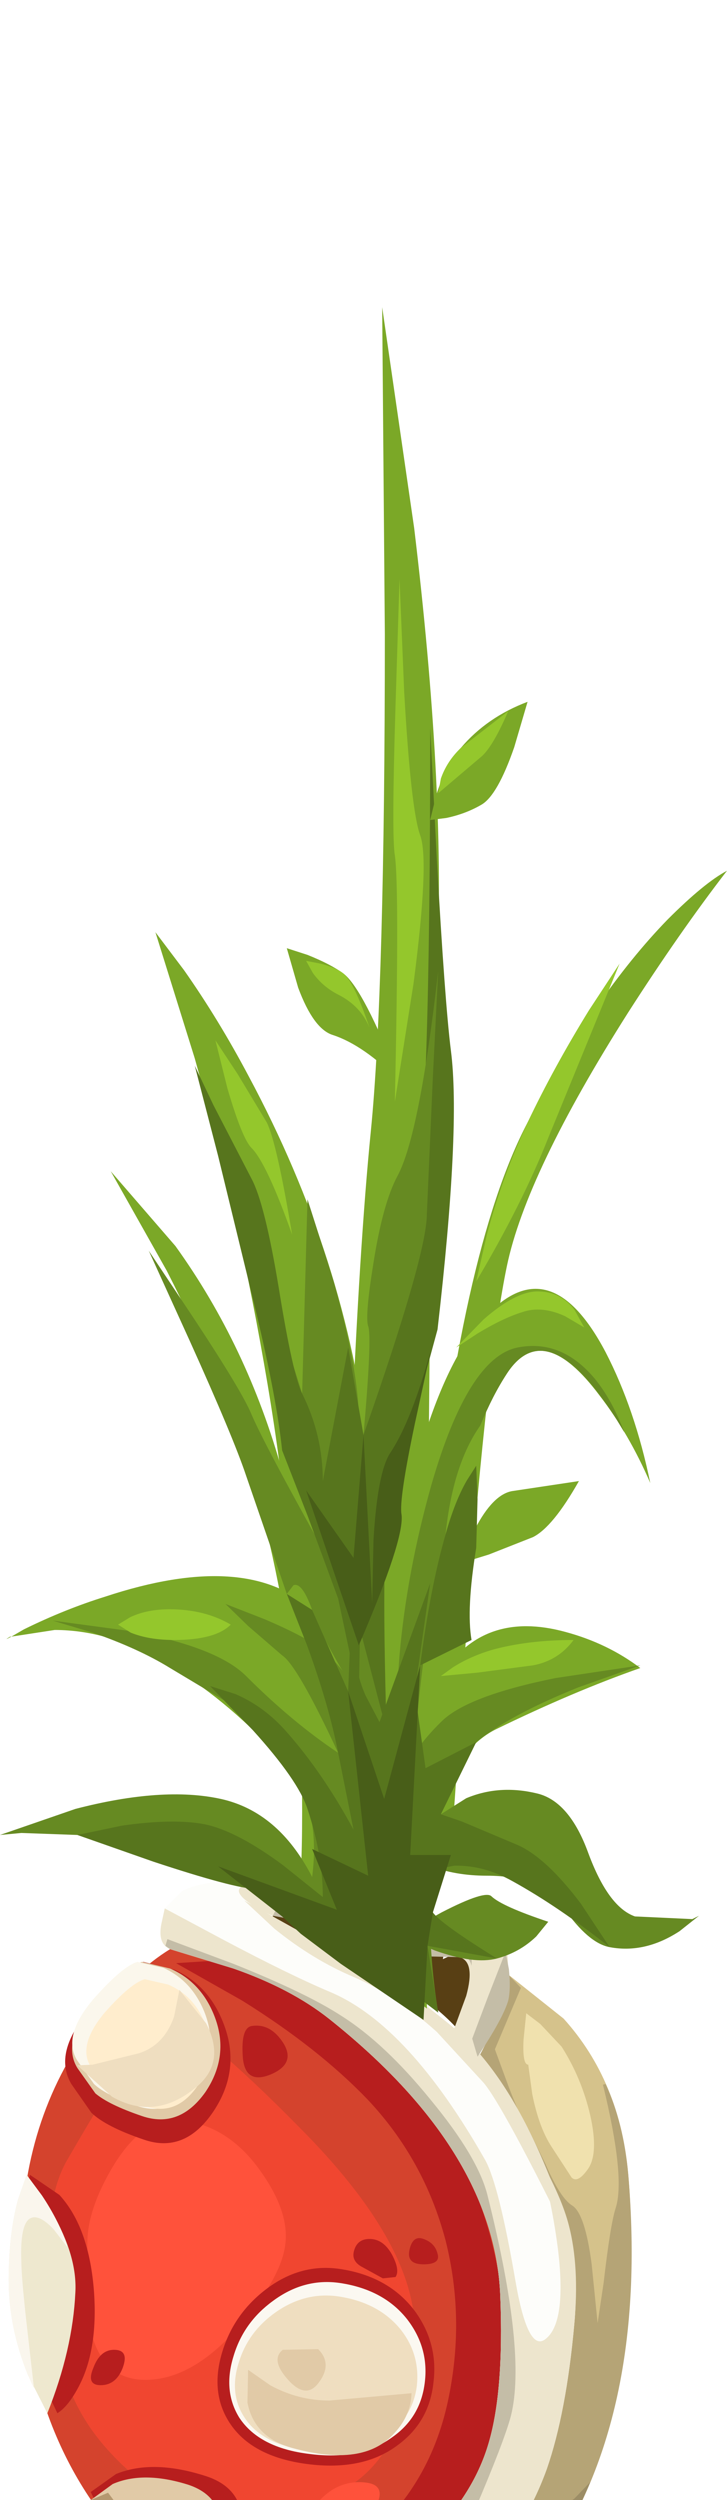 <?xml version="1.0" encoding="UTF-8" standalone="no"?>
<svg xmlns:xlink="http://www.w3.org/1999/xlink" height="187.2px" width="54.5px" xmlns="http://www.w3.org/2000/svg">
  <g transform="matrix(1.0, 0.0, 0.0, 1.0, 0.0, 0.0)">
    <use height="6.7" transform="matrix(1.0, 0.0, 0.0, 1.0, 6.4, 195.2)" width="36.7" xlink:href="#sprite0"/>
    <use height="5.4" transform="matrix(1.0, 0.0, 0.0, 1.0, 16.1, 195.05)" width="19.6" xlink:href="#sprite1"/>
    <use height="51.8" transform="matrix(1.0, 0.0, 0.0, 1.0, 1.25, 145.95)" width="37.85" xlink:href="#sprite2"/>
    <use height="175.95" transform="matrix(1.0, 0.0, 0.0, 1.0, 0.0, 23.0)" width="54.5" xlink:href="#shape3"/>
    <use height="0.0" id="price_tag_pt" transform="matrix(1.0, 0.0, 0.0, 1.0, 27.5, 204.9)" width="0.0" xlink:href="#sprite3"/>
  </g>
  <defs>
    <g id="sprite0" transform="matrix(1.0, 0.0, 0.0, 1.0, -36.0, -36.0)">
      <use height="6.7" transform="matrix(1.0, 0.0, 0.0, 1.0, 36.0, 36.0)" width="36.7" xlink:href="#shape0"/>
    </g>
    <g id="shape0" transform="matrix(1.0, 0.0, 0.0, 1.0, -36.0, -36.0)">
      <path d="M42.25 37.2 L55.25 36.05 Q73.85 35.5 72.65 39.25 71.45 43.05 53.45 42.65 L41.2 41.65 Q35.75 40.7 36.0 39.45 36.25 38.2 42.25 37.2" fill="#000000" fill-rule="evenodd" stroke="none"/>
    </g>
    <g id="sprite1" transform="matrix(1.0, 0.0, 0.0, 1.0, 0.0, 0.0)">
      <use height="5.4" transform="matrix(1.0, 0.0, 0.0, 1.0, 0.0, 0.0)" width="19.6" xlink:href="#shape1"/>
    </g>
    <g id="shape1" transform="matrix(1.0, 0.0, 0.0, 1.0, 0.0, 0.0)">
      <path d="M0.0 2.8 Q0.3 0.5 10.25 0.05 20.2 -0.4 19.55 2.6 18.9 5.65 9.3 5.35 -0.3 5.1 0.0 2.8" fill="#000000" fill-rule="evenodd" stroke="none"/>
    </g>
    <g id="sprite2" transform="matrix(1.0, 0.0, 0.0, 1.0, 0.0, -2.3)">
      <use height="51.8" transform="matrix(1.0, 0.0, 0.0, 1.0, 0.0, 2.3)" width="37.85" xlink:href="#shape2"/>
    </g>
    <g id="shape2" transform="matrix(1.0, 0.0, 0.0, 1.0, 0.0, -2.3)">
      <path d="M11.5 2.3 L15.4 2.85 Q20.15 3.85 24.15 6.05 36.95 13.05 37.8 29.35 38.45 41.95 31.55 48.65 26.25 53.75 18.8 54.1 14.1 52.6 9.45 48.15 0.15 39.15 0.35 24.2 0.5 14.6 6.0 7.5 8.8 3.95 11.5 2.3" fill="#d4432d" fill-rule="evenodd" stroke="none"/>
      <path d="M13.5 8.7 L15.15 9.95 Q17.5 11.9 21.15 15.6 29.85 24.3 29.85 30.95 29.85 35.15 28.5 38.2 26.8 42.1 22.95 43.5 L17.25 45.4 Q15.5 45.65 12.7 44.25 9.2 42.5 6.7 39.65 3.75 36.3 3.25 32.3 2.5 26.45 2.45 24.45 2.4 20.55 3.75 18.15 6.8 12.9 7.3 12.3 9.85 9.0 13.5 8.7" fill="#f04630" fill-rule="evenodd" stroke="none"/>
      <path d="M5.3 24.3 Q5.3 21.8 7.2 18.6 9.45 14.85 12.2 15.1 15.85 15.45 18.3 18.95 20.4 21.9 20.15 24.3 19.9 26.8 16.8 30.4 13.25 34.55 9.65 34.55 6.25 34.55 5.45 30.4 5.3 29.5 5.3 24.3" fill="#ff523b" fill-rule="evenodd" stroke="none"/>
      <path d="M11.95 3.35 L14.25 3.2 Q16.95 3.2 18.85 3.85 21.2 4.6 25.0 7.85 28.85 11.1 31.15 14.35 33.75 18.05 35.2 22.75 36.9 28.35 36.5 34.05 36.15 39.8 33.45 43.8 31.1 47.15 26.55 49.9 22.3 52.4 20.35 52.95 18.35 53.55 16.05 52.95 14.1 52.5 11.95 50.75 L10.15 49.15 13.2 49.35 20.15 49.15 Q24.15 48.7 27.65 45.15 31.3 41.35 32.4 35.8 33.6 29.85 32.15 24.1 30.55 18.05 26.3 13.55 22.6 9.7 16.9 6.15 L11.95 3.35" fill="#b71e1e" fill-rule="evenodd" stroke="none"/>
      <path d="M5.55 42.95 L7.45 41.6 Q10.15 40.5 14.0 41.7 17.9 42.85 16.55 47.35 15.9 49.6 14.45 51.6 12.9 50.6 8.9 47.05 6.95 45.35 6.05 43.95 L5.55 42.95" fill="#b71e1e" fill-rule="evenodd" stroke="none"/>
      <path d="M1.0 19.2 L3.2 20.7 Q5.45 23.15 5.8 28.0 6.1 32.4 4.6 35.15 3.85 36.55 3.05 37.05 L1.55 33.85 Q0.0 29.95 0.0 26.5 0.0 23.0 0.5 20.75 L1.0 19.2" fill="#b71e1e" fill-rule="evenodd" stroke="none"/>
      <path d="M24.25 26.25 Q27.9 26.8 29.85 29.4 31.6 31.8 31.25 34.7 30.95 37.7 28.55 39.45 25.95 41.4 21.75 40.85 17.6 40.3 15.95 37.75 14.5 35.5 15.4 32.5 16.25 29.65 18.65 27.8 21.25 25.8 24.25 26.25" fill="#b71e1e" fill-rule="evenodd" stroke="none"/>
      <path d="M9.5 3.25 L11.85 3.85 Q14.4 5.0 15.5 7.85 16.85 11.3 14.75 14.45 12.6 17.65 9.5 16.55 6.7 15.6 5.6 14.55 L4.1 12.4 Q2.7 10.05 5.5 6.8 8.1 3.7 9.5 3.25" fill="#b71e1e" fill-rule="evenodd" stroke="none"/>
      <path d="M26.25 42.25 Q27.95 42.5 26.65 44.5 25.35 46.5 23.1 46.3 20.75 46.1 22.35 44.0 23.95 41.95 26.25 42.25" fill="#ff523b" fill-rule="evenodd" stroke="none"/>
      <path d="M25.7 43.85 Q27.2 44.05 26.05 45.65 24.9 47.3 22.95 47.15 20.85 46.95 22.25 45.3 23.65 43.6 25.7 43.85" fill="#b71e1e" fill-rule="evenodd" stroke="none"/>
      <path d="M17.65 8.05 Q19.05 7.85 20.0 9.35 20.95 10.9 19.0 11.7 17.1 12.45 16.95 10.35 16.8 8.15 17.65 8.05" fill="#b71e1e" fill-rule="evenodd" stroke="none"/>
      <path d="M7.3 32.3 Q8.45 32.3 7.95 33.65 7.45 34.95 6.3 34.95 5.2 34.95 5.75 33.65 6.25 32.3 7.3 32.3" fill="#b71e1e" fill-rule="evenodd" stroke="none"/>
      <path d="M30.5 24.0 Q31.35 24.3 31.55 25.1 31.8 25.9 30.5 25.9 29.2 25.9 29.45 24.8 29.7 23.7 30.5 24.0" fill="#b71e1e" fill-rule="evenodd" stroke="none"/>
      <path d="M26.45 24.0 Q27.5 24.0 28.15 25.2 28.75 26.35 28.4 26.85 L27.45 26.95 25.9 26.1 Q25.05 25.65 25.3 24.85 25.55 24.0 26.45 24.0" fill="#b71e1e" fill-rule="evenodd" stroke="none"/>
    </g>
    <g id="shape3" transform="matrix(1.0, 0.0, 0.0, 1.0, 0.0, -23.0)">
      <path d="M35.8 154.0 L38.1 147.85 42.25 151.15 Q46.5 155.85 47.1 162.85 47.8 170.85 45.95 178.05 44.25 184.65 41.15 188.15 L36.25 193.35 34.25 195.25 Q35.65 192.0 36.95 187.6 39.5 178.75 39.05 173.0 38.6 167.25 37.15 160.05 L35.8 154.0" fill="#d5c28b" fill-rule="evenodd" stroke="none"/>
      <path d="M38.1 147.85 L39.05 148.85 37.1 153.45 38.15 156.3 Q39.25 159.15 39.6 159.4 L40.9 162.05 Q42.0 164.6 42.9 165.15 43.85 165.75 44.35 169.5 L44.8 173.95 45.25 170.95 Q45.75 166.6 46.15 165.35 46.9 163.05 45.2 156.1 L45.4 156.05 Q46.75 158.95 47.1 162.85 48.65 181.15 40.75 192.2 38.4 195.6 33.45 197.3 L29.0 198.35 32.7 194.05 Q36.6 189.05 37.45 185.7 L37.7 185.1 39.35 181.25 Q40.6 177.95 40.0 173.95 39.05 167.55 36.25 155.95 L35.8 154.0 38.1 147.85" fill="#b5a476" fill-rule="evenodd" stroke="none"/>
      <path d="M43.05 187.1 L44.25 185.85 Q42.75 189.45 40.75 192.2 37.8 196.4 30.95 198.0 L39.5 188.6 40.7 188.25 Q42.1 187.75 43.05 187.1" fill="#9c8d66" fill-rule="evenodd" stroke="none"/>
      <path d="M24.25 145.95 Q21.2 145.1 20.15 144.15 19.2 143.25 20.25 142.5 21.0 141.95 24.25 143.35 L29.45 145.4 33.0 145.7 Q34.65 145.75 35.8 146.55 37.0 147.35 35.85 149.8 L34.45 152.1 Q33.1 150.55 30.8 149.0 L28.25 147.35 Q27.05 146.7 24.25 145.95" fill="#583f14" fill-rule="evenodd" stroke="none"/>
      <path d="M34.5 146.1 L33.2 146.7 33.6 144.25 34.9 143.7 Q36.4 143.45 37.6 145.0 38.8 146.55 37.5 150.45 36.8 152.4 35.9 154.0 L34.55 152.1 Q36.05 147.85 35.9 146.55 35.8 145.7 34.5 146.1" fill="#fefefe" fill-rule="evenodd" stroke="none"/>
      <path d="M25.5 170.95 Q28.8 171.45 30.55 173.7 32.15 175.8 31.85 178.35 31.55 181.0 29.4 182.5 27.0 184.25 23.2 183.75 19.45 183.3 17.95 181.05 16.7 179.05 17.5 176.45 18.25 173.9 20.45 172.3 22.8 170.55 25.5 170.95" fill="#fbf8f1" fill-rule="evenodd" stroke="none"/>
      <path d="M23.5 143.1 Q20.65 142.4 20.45 143.45 20.3 144.1 23.05 145.45 L28.3 147.7 Q30.7 148.65 33.3 151.4 35.75 154.0 37.7 157.45 L41.7 164.35 Q43.55 168.6 43.05 174.05 42.45 180.65 41.0 184.85 39.4 189.3 36.15 192.8 33.0 196.25 29.05 197.8 25.4 199.2 21.6 198.9 18.6 198.7 18.35 197.7 L18.7 196.8 20.05 196.8 Q21.5 196.8 24.45 195.45 28.25 193.7 31.55 190.65 35.3 187.2 36.55 183.2 37.8 179.25 37.5 171.85 37.05 161.0 24.65 151.15 21.8 148.9 17.5 147.4 L12.75 145.95 Q11.9 145.6 12.05 144.2 L12.35 142.9 13.65 141.6 Q14.65 141.05 17.35 140.75 20.8 140.4 23.4 141.7 L25.25 143.05 26.25 144.05 23.5 143.1" fill="#fdfdfa" fill-rule="evenodd" stroke="none"/>
      <path d="M25.35 171.95 Q28.4 172.4 30.05 174.45 31.5 176.3 31.25 178.65 30.95 181.0 28.95 182.35 26.75 183.95 23.2 183.5 19.7 183.1 18.35 181.05 17.15 179.25 17.9 176.9 18.6 174.6 20.65 173.15 22.85 171.6 25.35 171.95" fill="#efdec0" fill-rule="evenodd" stroke="none"/>
      <path d="M6.8 187.2 L8.45 186.0 Q10.75 185.0 14.1 186.05 17.45 187.15 16.3 191.3 15.75 193.4 14.5 195.25 L9.7 191.05 Q8.0 189.45 7.2 188.15 L6.8 187.2" fill="#e1caa7" fill-rule="evenodd" stroke="none"/>
      <path d="M2.0 162.85 L3.9 165.65 Q5.8 168.95 5.65 171.65 5.45 175.95 3.55 180.7 L2.1 177.85 Q0.65 174.25 0.65 170.75 0.65 167.3 1.35 164.7 L2.0 162.85" fill="#eee8cf" fill-rule="evenodd" stroke="none"/>
      <path d="M10.65 146.9 L12.75 147.4 Q15.05 148.4 16.05 150.9 17.25 153.9 15.4 156.65 13.45 159.4 10.65 158.45 8.15 157.6 7.15 156.75 L5.8 154.85 Q4.6 152.9 7.05 149.95 9.4 147.25 10.65 146.9" fill="#e1caa7" fill-rule="evenodd" stroke="none"/>
      <path d="M10.3 146.9 L12.25 147.35 Q14.35 148.3 15.3 150.6 16.45 153.4 14.7 155.95 12.9 158.55 10.3 157.7 7.95 156.9 7.05 156.05 L5.8 154.3 Q4.65 152.5 6.95 149.75 9.15 147.25 10.3 146.9" fill="#fbf7ec" fill-rule="evenodd" stroke="none"/>
      <path d="M10.85 148.2 L12.6 148.6 Q14.5 149.4 15.35 151.45 16.35 153.95 14.8 156.2 13.2 158.5 10.85 157.7 8.75 157.0 7.95 156.25 L6.8 154.75 Q5.8 153.15 7.85 150.7 9.8 148.5 10.85 148.2" fill="#ffedcd" fill-rule="evenodd" stroke="none"/>
      <path d="M39.6 154.6 Q39.15 154.6 39.25 152.7 L39.45 150.75 40.5 151.55 42.1 153.25 Q43.6 155.6 44.25 158.4 44.9 161.3 44.05 162.45 43.3 163.5 42.85 163.05 L41.35 160.75 Q40.4 159.3 39.9 156.8 L39.6 154.6" fill="#f0e1ae" fill-rule="evenodd" stroke="none"/>
      <path d="M12.75 145.95 Q11.8 145.55 12.1 144.05 L12.35 142.9 16.75 145.25 Q21.75 147.9 24.85 149.2 30.65 151.7 36.35 161.7 37.4 163.55 38.65 170.85 39.6 176.3 40.95 175.1 42.45 173.85 41.85 168.6 41.4 164.95 40.4 161.5 42.1 164.5 42.65 166.65 43.45 169.75 43.05 174.05 42.45 180.65 41.0 184.85 39.4 189.3 36.15 192.8 33.0 196.25 29.05 197.8 25.4 199.2 21.6 198.9 18.6 198.7 18.35 197.7 L18.7 196.8 20.05 196.8 Q21.5 196.8 24.45 195.45 28.25 193.7 31.55 190.65 35.3 187.2 36.55 183.2 37.8 179.25 37.5 171.85 37.05 161.0 24.65 151.15 21.8 148.9 17.5 147.4 L12.75 145.95" fill="#ede5cd" fill-rule="evenodd" stroke="none"/>
      <path d="M24.65 151.15 Q21.8 148.9 17.5 147.4 L12.75 145.95 12.4 145.7 12.55 145.2 17.5 147.05 Q23.0 149.25 25.6 150.95 28.85 153.0 32.3 157.25 35.85 161.55 36.55 164.4 39.5 176.15 38.3 180.9 37.8 182.8 35.55 188.05 34.05 191.6 35.0 191.05 36.4 190.3 39.7 187.75 38.45 190.3 36.15 192.8 33.0 196.25 29.05 197.8 25.4 199.2 21.6 198.9 18.6 198.7 18.35 197.7 L18.7 196.8 20.05 196.8 Q21.5 196.8 24.45 195.45 28.25 193.7 31.55 190.65 35.3 187.2 36.55 183.2 37.8 179.25 37.5 171.85 37.05 161.0 24.65 151.15" fill="#c4bda7" fill-rule="evenodd" stroke="none"/>
      <path d="M20.45 143.45 Q19.25 142.95 18.5 142.35 17.0 141.2 19.3 140.95 21.3 140.75 24.45 142.1 27.95 143.55 29.05 143.65 L33.65 143.55 Q36.35 143.6 37.5 145.0 38.7 146.45 37.4 150.35 36.7 152.35 35.8 154.0 L34.05 151.9 34.95 149.45 Q35.65 146.9 34.45 146.55 L29.6 144.95 Q26.6 144.0 23.25 143.6 L20.45 143.45" fill="#ede5cd" fill-rule="evenodd" stroke="none"/>
      <path d="M18.3 142.3 L23.5 145.2 Q27.85 146.8 33.85 151.7 37.8 154.95 40.75 161.9 42.25 165.4 42.9 168.2 37.7 157.65 36.25 155.95 L32.75 152.15 Q29.75 149.45 26.55 148.05 23.45 146.75 20.55 144.4 L18.3 142.3" fill="#ede5cd" fill-rule="evenodd" stroke="none"/>
      <path d="M20.45 143.45 L20.9 142.6 Q21.65 141.85 23.1 142.3 L26.85 143.7 Q29.2 144.55 30.6 144.4 35.4 144.1 35.4 145.4 L35.35 147.2 Q35.15 146.35 34.45 146.55 L32.35 146.5 29.95 145.55 Q28.75 145.1 24.5 144.2 L20.45 143.45" fill="#c4bda7" fill-rule="evenodd" stroke="none"/>
      <path d="M37.9 146.15 L38.15 147.45 Q38.3 148.95 38.1 149.8 37.7 151.15 35.8 154.0 L35.4 152.65 36.55 149.6 37.9 146.15" fill="#c4bda7" fill-rule="evenodd" stroke="none"/>
      <path d="M35.4 192.95 L35.15 193.8 Q29.15 199.5 21.6 198.9 18.6 198.7 18.35 197.7 L18.7 196.8 20.05 196.8 Q21.5 196.8 24.45 195.45 28.25 193.7 31.55 190.65 L29.55 193.25 Q27.8 195.85 28.85 195.85 30.6 195.85 35.4 192.95" fill="#a8a28f" fill-rule="evenodd" stroke="none"/>
      <path d="M8.1 186.65 L9.75 188.85 Q11.7 191.1 13.45 191.25 L16.0 191.35 14.75 195.1 13.55 194.65 Q12.0 193.9 10.4 192.25 8.8 190.65 7.65 188.75 L6.8 187.2 8.1 186.65" fill="#b49870" fill-rule="evenodd" stroke="none"/>
      <path d="M29.6 182.15 Q27.3 184.8 21.9 183.3 19.05 182.5 18.55 179.9 L18.6 177.45 20.25 178.6 Q22.35 179.75 24.7 179.75 L30.85 179.2 Q30.8 180.85 29.6 182.15" fill="#e1caa7" fill-rule="evenodd" stroke="none"/>
      <path d="M13.45 149.0 L15.45 151.5 Q16.95 154.4 14.75 156.25 11.65 158.85 8.4 157.0 L5.8 154.65 6.95 154.6 10.4 153.75 Q12.3 153.15 13.05 151.0 L13.45 149.0" fill="#efdec0" fill-rule="evenodd" stroke="none"/>
      <path d="M4.0 166.9 Q2.85 165.7 2.2 166.15 1.5 166.65 1.6 169.3 1.6 170.4 1.95 173.6 L2.55 178.85 Q0.65 174.85 0.65 170.75 0.65 167.3 1.35 164.7 L2.0 162.85 3.15 164.4 Q4.45 166.35 5.05 168.2 L5.0 168.2 4.0 166.9" fill="#faf6ed" fill-rule="evenodd" stroke="none"/>
      <path d="M23.85 175.9 Q24.95 177.0 23.9 178.4 22.95 179.7 21.6 178.2 20.25 176.7 21.2 175.95 L23.85 175.9" fill="#e1caa7" fill-rule="evenodd" stroke="none"/>
      <path d="M13.8 72.65 Q16.4 76.35 18.65 80.6 26.0 94.3 27.6 108.6 29.15 122.9 27.7 135.35 26.95 141.6 25.9 144.95 L22.55 140.45 Q22.75 136.25 22.55 129.5 22.15 116.05 20.05 103.6 17.95 91.15 14.6 79.25 L11.65 69.8 13.8 72.65" fill="#7ba827" fill-rule="evenodd" stroke="none"/>
      <path d="M32.8 71.75 Q32.0 92.65 32.0 150.4 L25.25 144.95 Q26.1 101.65 27.8 84.7 28.85 74.15 28.85 47.5 L28.65 23.0 31.05 39.55 Q33.35 58.7 32.8 71.75" fill="#7ba827" fill-rule="evenodd" stroke="none"/>
      <path d="M47.1 75.8 Q39.45 87.85 38.0 94.8 36.55 101.75 35.05 121.0 L33.8 138.9 30.75 138.9 Q30.95 129.05 32.15 117.25 34.5 93.65 39.55 84.05 44.6 74.45 50.05 68.85 52.8 66.1 54.5 65.2 50.95 69.8 47.1 75.8" fill="#7ba827" fill-rule="evenodd" stroke="none"/>
      <path d="M38.0 102.85 Q32.55 111.25 31.0 131.65 30.2 141.9 30.5 150.4 L26.8 146.65 Q26.95 137.5 28.1 127.0 30.5 106.0 35.7 99.4 40.95 92.8 45.4 101.25 47.6 105.5 48.75 111.05 47.15 107.35 44.95 104.5 40.65 98.75 38.0 102.85" fill="#7ba827" fill-rule="evenodd" stroke="none"/>
      <path d="M0.85 122.55 L1.8 122.0 Q4.85 120.5 7.9 119.55 18.5 116.05 23.4 120.55 28.1 124.9 29.6 133.1 30.3 137.2 30.1 140.45 27.25 139.3 25.75 137.4 L20.75 131.35 Q16.8 127.1 12.45 124.55 8.25 122.05 4.1 122.05 L0.85 122.55 Q0.2 122.9 0.75 122.55 L0.85 122.55" fill="#7ba827" fill-rule="evenodd" stroke="none"/>
      <path d="M48.0 124.9 Q43.0 126.65 37.15 129.5 33.05 131.55 31.05 140.65 30.05 145.25 29.9 149.4 29.4 145.4 29.55 140.45 29.85 130.45 33.05 125.5 36.2 120.5 42.4 122.2 45.55 123.05 48.0 124.9" fill="#7ba827" fill-rule="evenodd" stroke="none"/>
      <path d="M19.2 111.6 Q17.1 104.15 12.5 95.15 L8.3 87.7 13.15 93.3 Q18.55 100.8 21.15 110.15 23.8 119.45 25.95 130.9 L27.6 140.45 23.4 138.45 22.55 129.5 Q21.3 119.05 19.2 111.6" fill="#7ba827" fill-rule="evenodd" stroke="none"/>
      <path d="M32.25 54.5 L32.75 64.4 Q33.35 75.05 33.8 78.65 34.55 84.4 32.8 99.55 L29.2 112.8 Q28.5 115.2 29.05 131.85 L29.75 148.0 28.15 138.15 Q26.5 127.95 26.5 126.25 L26.75 117.4 27.25 107.45 Q27.55 104.45 28.9 98.1 30.15 92.15 31.1 89.0 32.25 85.2 32.25 54.5" fill="#57751d" fill-rule="evenodd" stroke="none"/>
      <path d="M29.95 123.95 Q30.5 117.7 32.35 111.15 35.1 101.65 38.8 100.9 42.1 100.25 44.6 103.25 45.9 104.85 46.8 107.25 L46.2 106.25 Q41.05 98.2 38.0 102.85 36.95 104.45 36.0 106.75 33.95 109.65 33.4 114.9 31.85 121.5 31.05 130.95 L29.2 137.4 Q29.6 128.55 29.95 123.95" fill="#668a22" fill-rule="evenodd" stroke="none"/>
      <path d="M41.65 125.65 L48.0 124.7 43.35 126.35 Q38.25 128.4 35.7 130.45 32.25 133.25 32.2 142.25 32.2 146.75 32.85 150.7 L29.75 148.0 Q28.8 140.45 29.2 137.4 29.55 134.55 30.1 133.15 30.95 131.0 33.05 128.95 34.95 127.0 41.65 125.65" fill="#668a22" fill-rule="evenodd" stroke="none"/>
      <path d="M26.9 106.3 L26.9 123.2 Q25.35 113.2 24.2 110.9 23.5 109.45 21.65 102.55 L20.0 95.95 22.65 104.35 23.05 89.8 25.0 95.9 Q26.9 102.7 26.9 106.3" fill="#668a22" fill-rule="evenodd" stroke="none"/>
      <path d="M21.5 119.35 L18.45 110.5 Q17.5 107.65 14.2 100.35 L11.15 93.65 14.55 98.75 Q18.15 104.2 18.85 105.9 20.0 108.6 26.5 120.1 L29.2 130.45 Q24.6 123.95 23.4 120.55 22.65 118.45 22.0 118.7 L21.5 119.35" fill="#668a22" fill-rule="evenodd" stroke="none"/>
      <path d="M3.95 121.35 L9.9 122.15 Q16.3 123.35 18.45 125.5 21.9 128.95 25.35 131.25 22.3 124.7 21.15 123.95 L18.6 121.75 16.9 120.1 19.85 121.25 Q23.0 122.6 24.2 123.55 26.1 125.1 29.2 130.45 31.0 138.95 30.1 140.45 29.55 141.4 29.6 144.8 29.6 146.5 29.75 148.0 L22.5 144.15 Q23.1 142.65 23.4 140.55 23.95 136.3 22.3 133.15 20.55 129.85 18.6 128.4 L12.75 124.9 Q10.4 123.45 6.95 122.25 L3.95 121.35" fill="#668a22" fill-rule="evenodd" stroke="none"/>
      <path d="M24.95 145.05 L21.7 142.5 Q18.15 139.95 16.35 139.75 L11.3 138.6 5.8 137.4 1.6 137.25 0.0 137.4 5.65 135.45 Q12.2 133.75 16.55 134.7 20.85 135.65 23.35 140.45 24.6 142.85 24.95 145.05" fill="#668a22" fill-rule="evenodd" stroke="none"/>
      <path d="M51.9 143.7 L52.4 143.45 50.95 144.6 Q48.35 146.3 45.7 145.8 44.1 145.5 42.25 142.85 40.6 140.45 36.5 140.45 34.1 140.45 32.2 139.7 L30.75 138.9 33.05 135.85 34.95 134.65 Q37.45 133.6 40.3 134.3 42.7 134.9 44.1 138.75 45.6 142.8 47.6 143.5 L51.9 143.7" fill="#668a22" fill-rule="evenodd" stroke="none"/>
      <path d="M29.95 144.95 L33.1 143.2 Q36.4 141.5 36.85 142.0 37.65 142.75 41.1 143.9 L40.2 145.0 Q38.95 146.2 37.25 146.65 35.55 147.1 32.6 146.05 L29.95 144.95" fill="#668a22" fill-rule="evenodd" stroke="none"/>
      <path d="M22.35 73.95 L21.5 71.0 23.05 71.5 Q24.8 72.2 25.75 72.9 27.25 74.05 29.95 80.95 27.25 78.25 24.95 77.5 23.5 77.05 22.35 73.95" fill="#7ba827" fill-rule="evenodd" stroke="none"/>
      <path d="M32.25 61.4 L32.7 59.55 Q33.35 57.45 34.55 56.0 36.5 53.7 39.55 52.55 L38.55 55.95 Q37.3 59.55 36.1 60.25 34.9 60.95 33.45 61.25 L32.25 61.4" fill="#7ba827" fill-rule="evenodd" stroke="none"/>
      <path d="M34.55 117.05 L35.6 114.5 Q36.95 111.9 38.4 111.65 L43.4 110.9 Q41.45 114.35 39.95 115.1 L36.65 116.4 34.55 117.05" fill="#7ba827" fill-rule="evenodd" stroke="none"/>
      <path d="M35.7 109.75 L35.8 112.25 35.7 115.9 Q34.95 120.5 35.35 122.8 L31.5 124.7 Q32.25 118.9 33.4 114.9 34.1 112.4 35.0 110.85 L35.7 109.75" fill="#57751d" fill-rule="evenodd" stroke="none"/>
      <path d="M26.1 100.9 L27.25 107.45 26.9 127.0 25.35 119.7 23.1 113.6 21.15 108.6 Q20.75 104.75 19.2 98.25 L16.35 86.55 14.6 79.8 16.0 82.75 18.85 88.25 Q19.85 90.1 20.9 96.45 21.95 102.95 22.65 104.35 24.2 107.45 24.2 110.9 L26.1 100.9" fill="#57751d" fill-rule="evenodd" stroke="none"/>
      <path d="M26.5 116.65 L27.0 119.05 Q27.35 121.75 26.9 123.2 26.4 124.65 27.4 126.95 L28.45 128.95 32.25 118.55 31.1 126.65 31.9 132.4 35.7 130.45 33.05 135.85 34.65 136.4 38.8 138.15 Q40.95 139.1 43.55 142.55 L45.7 145.8 Q41.85 142.75 38.4 140.85 36.25 139.65 34.05 139.7 L32.25 140.05 32.15 141.3 Q32.1 142.65 32.45 143.2 33.05 144.05 37.25 146.65 L32.05 145.7 32.85 150.7 25.25 144.95 23.25 143.25 Q20.9 141.55 19.2 141.45 17.55 141.4 11.5 139.4 L5.8 137.4 9.15 136.7 Q13.0 136.15 15.35 136.6 17.75 137.1 21.2 139.65 L24.2 142.05 Q24.2 138.9 23.05 135.45 22.35 133.3 18.95 129.55 L15.75 126.25 17.65 126.85 Q19.85 127.8 21.5 129.7 24.2 132.75 26.5 137.0 L25.35 131.25 Q24.65 127.65 23.0 123.15 L21.5 119.35 23.4 120.55 26.1 126.65 26.5 116.65" fill="#57751d" fill-rule="evenodd" stroke="none"/>
      <path d="M8.85 121.65 L9.75 121.1 Q11.0 120.5 12.7 120.5 15.35 120.5 17.3 121.65 16.15 122.8 13.05 122.8 11.15 122.8 9.8 122.25 L8.85 121.65" fill="#94c72c" fill-rule="evenodd" stroke="none"/>
      <path d="M43.0 122.8 Q41.85 124.35 39.95 124.7 L35.75 125.25 33.05 125.5 33.95 124.85 Q35.2 124.05 36.85 123.55 39.55 122.8 43.0 122.8" fill="#94c72c" fill-rule="evenodd" stroke="none"/>
      <path d="M29.95 43.35 L30.3 51.8 Q30.8 60.6 31.5 62.55 32.2 64.45 31.0 73.65 L29.6 82.5 Q29.95 66.4 29.6 64.05 29.35 62.6 29.65 52.85 L29.95 43.35" fill="#94c72c" fill-rule="evenodd" stroke="none"/>
      <path d="M44.15 75.65 L46.45 72.15 41.1 85.2 Q39.15 90.15 35.7 95.95 L36.5 92.45 Q37.65 88.1 39.55 84.05 41.5 79.95 44.15 75.65" fill="#94c72c" fill-rule="evenodd" stroke="none"/>
      <path d="M34.2 100.9 L36.25 98.8 Q38.65 96.7 40.3 96.7 42.0 96.7 43.05 98.05 L43.8 99.4 42.35 98.55 Q40.6 97.75 39.15 98.25 37.7 98.7 35.8 99.85 L34.2 100.9" fill="#94c72c" fill-rule="evenodd" stroke="none"/>
      <path d="M16.15 77.9 L17.8 80.4 20.0 84.05 Q20.75 85.55 21.9 92.45 20.0 87.1 18.85 85.95 18.15 85.25 17.05 81.5 L16.15 77.9" fill="#94c72c" fill-rule="evenodd" stroke="none"/>
      <path d="M16.35 139.75 L25.25 143.0 23.4 138.45 27.6 140.45 26.1 126.65 28.8 134.7 31.5 124.7 30.75 138.9 33.8 138.9 32.45 143.2 32.05 145.7 31.75 151.25 25.55 147.05 22.55 144.8 21.15 143.5 16.35 139.75" fill="#485e18" fill-rule="evenodd" stroke="none"/>
      <path d="M22.95 71.95 L24.0 72.15 Q25.2 72.45 25.75 72.9 26.55 73.55 27.7 76.95 27.05 75.35 25.4 74.5 24.2 73.9 23.45 72.85 L22.95 71.95" fill="#94c72c" fill-rule="evenodd" stroke="none"/>
      <path d="M38.1 53.25 Q37.0 55.8 36.15 56.6 L32.85 59.4 33.05 58.3 Q33.5 57.0 34.55 56.0 L38.1 53.25" fill="#94c72c" fill-rule="evenodd" stroke="none"/>
      <path d="M32.45 80.65 L32.0 90.9 Q32.0 93.95 27.25 107.45 27.9 100.1 27.6 99.3 27.35 98.55 28.0 94.55 28.7 90.1 29.8 88.05 31.45 85.0 32.85 72.7 L32.45 80.65" fill="#668a22" fill-rule="evenodd" stroke="none"/>
      <path d="M32.3 101.1 L31.1 106.6 Q29.9 112.3 30.1 113.4 30.35 115.2 26.9 123.2 L22.95 111.6 26.5 116.65 27.25 107.45 27.9 120.05 28.0 115.3 Q28.3 110.25 29.25 108.8 30.85 106.4 32.3 101.1" fill="#485e18" fill-rule="evenodd" stroke="none"/>
    </g>
  </defs>
</svg>
